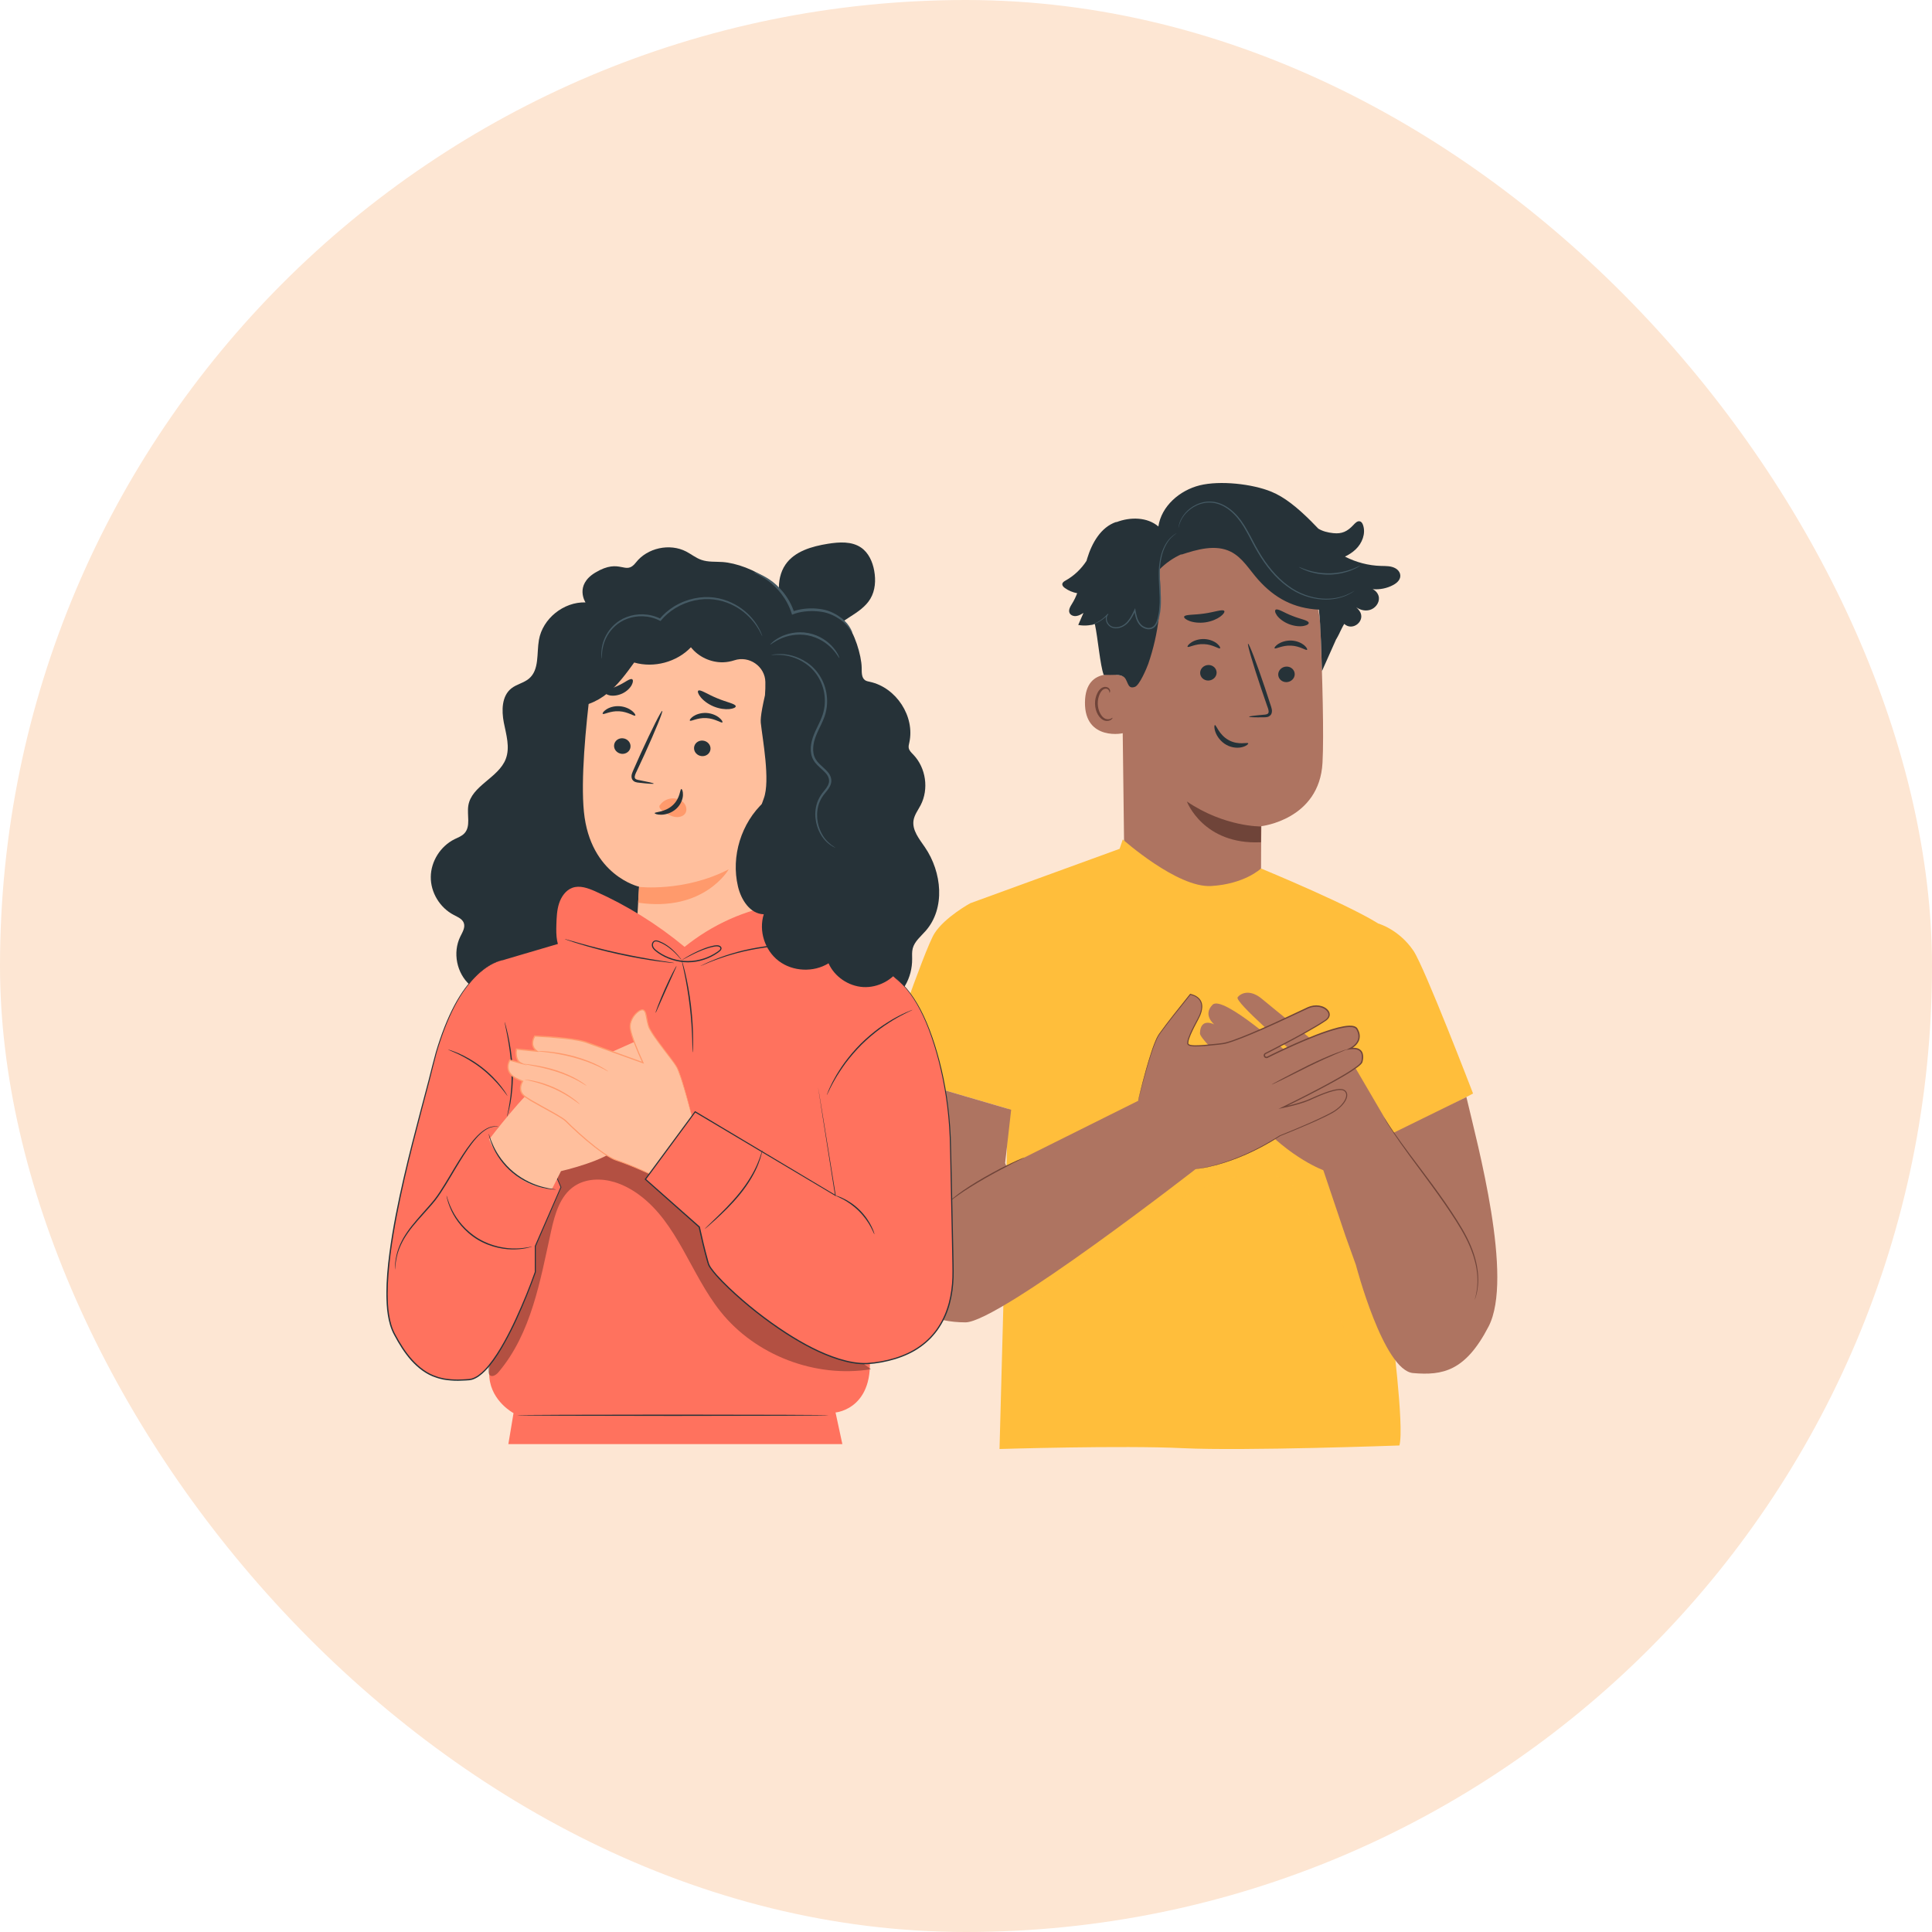 <svg width="40" height="40" viewBox="0 0 40 40" fill="none" xmlns="http://www.w3.org/2000/svg">
    <rect width="40" height="40" rx="20" fill="#FDE6D3" />
    <g clip-path="url(#clip0_1908_137406)">
        <path
            d="M23.281 18.11L23.22 13.174C23.165 11.947 23.842 10.892 25.088 10.871L25.203 10.876C26.363 10.923 27.291 11.84 27.337 12.984C27.379 14.048 27.412 15.224 27.381 15.793C27.317 16.971 26.115 17.105 26.115 17.105C26.112 17.105 26.108 17.822 26.108 18.168L26.041 18.981L25.405 18.74L23.281 18.11Z"
            fill="#AE7461" />
        <path
            d="M26.108 17.111C26.108 17.111 25.354 17.124 24.573 16.594C24.573 16.594 24.91 17.495 26.106 17.438L26.108 17.111Z"
            fill="#6F4439" />
        <path
            d="M26.806 13.96C26.805 14.048 26.728 14.121 26.634 14.123C26.54 14.124 26.464 14.053 26.464 13.964C26.465 13.875 26.542 13.802 26.636 13.801C26.73 13.799 26.806 13.87 26.806 13.96Z"
            fill="#263238" />
        <path
            d="M27.061 13.453C27.039 13.474 26.914 13.374 26.73 13.367C26.547 13.357 26.408 13.445 26.389 13.422C26.38 13.412 26.403 13.373 26.463 13.333C26.523 13.294 26.623 13.257 26.737 13.262C26.852 13.267 26.946 13.313 27 13.357C27.054 13.403 27.072 13.444 27.061 13.453Z"
            fill="#263238" />
        <path
            d="M25.189 13.927C25.188 14.015 25.111 14.088 25.017 14.09C24.923 14.091 24.847 14.02 24.848 13.931C24.848 13.842 24.925 13.77 25.019 13.768C25.113 13.767 25.189 13.838 25.189 13.927Z"
            fill="#263238" />
        <path
            d="M25.26 13.422C25.238 13.443 25.113 13.343 24.929 13.336C24.746 13.326 24.608 13.414 24.588 13.391C24.579 13.381 24.602 13.342 24.663 13.302C24.722 13.262 24.822 13.226 24.936 13.231C25.051 13.236 25.145 13.281 25.199 13.326C25.253 13.372 25.271 13.412 25.26 13.422Z"
            fill="#263238" />
        <path
            d="M25.861 14.839C25.86 14.829 25.975 14.814 26.161 14.798C26.208 14.795 26.252 14.788 26.262 14.757C26.274 14.724 26.257 14.673 26.236 14.619C26.197 14.505 26.156 14.386 26.113 14.261C25.941 13.752 25.819 13.334 25.84 13.328C25.861 13.321 26.017 13.728 26.188 14.237C26.229 14.363 26.269 14.482 26.306 14.597C26.322 14.65 26.35 14.71 26.323 14.779C26.309 14.813 26.273 14.836 26.243 14.844C26.213 14.851 26.186 14.851 26.163 14.851C25.976 14.854 25.861 14.85 25.861 14.839Z"
            fill="#263238" />
        <path
            d="M24.516 12.768C24.532 12.718 24.716 12.735 24.93 12.703C25.145 12.674 25.317 12.606 25.347 12.649C25.361 12.67 25.332 12.717 25.264 12.767C25.195 12.817 25.086 12.866 24.957 12.885C24.828 12.903 24.709 12.887 24.63 12.858C24.55 12.829 24.509 12.791 24.516 12.768Z"
            fill="#263238" />
        <path
            d="M26.413 12.622C26.463 12.596 26.588 12.688 26.756 12.751C26.922 12.819 27.078 12.839 27.095 12.891C27.103 12.916 27.066 12.946 26.989 12.96C26.914 12.974 26.8 12.966 26.685 12.921C26.57 12.876 26.483 12.804 26.439 12.744C26.395 12.682 26.39 12.635 26.413 12.622Z"
            fill="#263238" />
        <path
            d="M23.281 14.01C23.262 14 22.471 13.737 22.463 14.543C22.455 15.35 23.278 15.191 23.28 15.168C23.281 15.145 23.281 14.01 23.281 14.01Z"
            fill="#AE7461" />
        <path
            d="M23.033 14.861C23.029 14.858 23.018 14.87 22.994 14.881C22.971 14.891 22.93 14.898 22.888 14.882C22.802 14.85 22.73 14.714 22.728 14.569C22.726 14.495 22.743 14.426 22.769 14.368C22.795 14.31 22.834 14.269 22.878 14.261C22.921 14.252 22.951 14.278 22.961 14.301C22.972 14.324 22.966 14.339 22.971 14.341C22.973 14.343 22.989 14.328 22.983 14.294C22.98 14.278 22.97 14.259 22.951 14.243C22.932 14.228 22.902 14.219 22.872 14.222C22.809 14.226 22.752 14.283 22.722 14.346C22.689 14.41 22.669 14.488 22.671 14.57C22.674 14.733 22.757 14.886 22.875 14.921C22.933 14.936 22.981 14.919 23.006 14.9C23.031 14.88 23.036 14.862 23.033 14.861Z"
            fill="#6F4439" />
        <path
            d="M28.987 11.882C28.974 11.835 28.94 11.795 28.898 11.77C28.804 11.714 28.697 11.72 28.592 11.717C28.333 11.71 28.076 11.642 27.846 11.524C27.927 11.485 28.003 11.436 28.068 11.374C28.202 11.246 28.28 11.047 28.221 10.873C28.21 10.84 28.192 10.805 28.158 10.795C28.105 10.778 28.058 10.829 28.021 10.869C27.897 11.002 27.784 11.058 27.603 11.038C27.49 11.026 27.381 10.999 27.293 10.944C27.289 10.94 27.286 10.936 27.283 10.933C27.241 10.889 27.2 10.847 27.16 10.807C27.16 10.807 27.16 10.807 27.16 10.806C26.855 10.502 26.593 10.291 26.322 10.18C25.925 10.017 25.258 9.945 24.84 10.048C24.423 10.151 24.045 10.48 23.983 10.9C23.752 10.703 23.401 10.7 23.116 10.81L23.108 10.807C22.791 10.915 22.607 11.243 22.51 11.56C22.505 11.577 22.5 11.595 22.495 11.612C22.386 11.779 22.239 11.92 22.064 12.018C22.033 12.035 21.998 12.056 21.994 12.091C21.99 12.125 22.019 12.154 22.047 12.174C22.123 12.229 22.211 12.265 22.302 12.282C22.273 12.358 22.238 12.431 22.195 12.5C22.158 12.559 22.115 12.631 22.145 12.693C22.169 12.741 22.23 12.762 22.284 12.754C22.338 12.747 22.386 12.718 22.432 12.69C22.396 12.773 22.36 12.856 22.324 12.939C22.438 12.96 22.557 12.953 22.668 12.92C22.732 13.219 22.776 13.771 22.851 13.973C23.068 13.98 23.122 13.957 23.23 13.994C23.371 14.042 23.314 14.289 23.499 14.22C23.593 14.185 23.741 13.836 23.774 13.743C23.989 13.12 24.067 12.451 23.999 11.797C24.132 11.66 24.291 11.549 24.466 11.472L24.452 11.485C24.788 11.374 25.167 11.265 25.483 11.423C25.727 11.546 25.869 11.8 26.05 12.002C26.394 12.387 26.787 12.595 27.306 12.622C27.349 12.979 27.356 13.561 27.37 13.894L27.665 13.232V13.235C27.689 13.196 27.708 13.157 27.728 13.118L27.734 13.106V13.104C27.765 13.042 27.793 12.979 27.831 12.917C27.832 12.918 27.833 12.919 27.834 12.92C28.015 13.08 28.287 12.841 28.145 12.646C28.117 12.607 28.083 12.572 28.044 12.543C28.127 12.621 28.251 12.66 28.361 12.628C28.471 12.596 28.557 12.488 28.549 12.376C28.543 12.299 28.488 12.229 28.419 12.198C28.566 12.211 28.717 12.181 28.846 12.111C28.931 12.065 29.014 11.987 28.987 11.882Z"
            fill="#263238" />
        <path
            d="M24.357 11.039C24.36 11.043 24.307 11.07 24.236 11.146C24.166 11.222 24.087 11.355 24.048 11.536C24.028 11.626 24.015 11.727 24.014 11.835C24.012 11.944 24.02 12.061 24.027 12.184C24.034 12.306 24.041 12.436 24.032 12.571C24.027 12.638 24.018 12.706 24.002 12.774C23.987 12.842 23.968 12.914 23.916 12.972C23.874 13.018 23.805 13.038 23.746 13.025C23.686 13.014 23.633 12.982 23.595 12.939C23.519 12.85 23.501 12.737 23.483 12.638L23.508 12.641C23.466 12.73 23.423 12.817 23.36 12.886C23.297 12.956 23.212 13.002 23.125 13.008C23.082 13.012 23.039 13.004 23.002 12.986C22.965 12.967 22.938 12.936 22.919 12.904C22.902 12.87 22.893 12.834 22.895 12.799C22.898 12.764 22.912 12.731 22.935 12.708L22.948 12.719C22.854 12.822 22.756 12.876 22.688 12.906C22.654 12.921 22.627 12.93 22.608 12.936C22.59 12.941 22.58 12.943 22.58 12.943C22.58 12.942 22.589 12.938 22.607 12.931C22.624 12.924 22.651 12.914 22.684 12.898C22.75 12.866 22.845 12.81 22.934 12.708L22.947 12.719C22.906 12.761 22.903 12.834 22.937 12.894C22.954 12.923 22.979 12.951 23.012 12.967C23.045 12.983 23.084 12.989 23.123 12.986C23.203 12.979 23.283 12.936 23.341 12.869C23.401 12.803 23.442 12.718 23.484 12.629L23.502 12.592L23.509 12.633C23.527 12.732 23.546 12.84 23.616 12.921C23.65 12.96 23.698 12.988 23.751 12.998C23.804 13.008 23.859 12.992 23.895 12.952C23.941 12.903 23.96 12.833 23.975 12.768C23.99 12.701 24 12.634 24.005 12.568C24.014 12.436 24.008 12.307 24.001 12.184C23.995 12.061 23.988 11.944 23.991 11.835C23.993 11.725 24.008 11.623 24.029 11.531C24.071 11.347 24.154 11.213 24.228 11.139C24.303 11.064 24.357 11.039 24.357 11.039Z"
            fill="#455A64" />
        <path
            d="M28.045 12.229C28.046 12.23 28.042 12.232 28.035 12.237C28.027 12.243 28.017 12.25 28.005 12.258C27.992 12.268 27.976 12.278 27.954 12.289C27.933 12.301 27.91 12.314 27.881 12.326C27.769 12.377 27.59 12.427 27.368 12.411C27.147 12.396 26.883 12.316 26.649 12.14C26.411 11.968 26.205 11.716 26.037 11.428C25.951 11.284 25.882 11.137 25.805 11.001C25.73 10.865 25.645 10.739 25.542 10.639C25.441 10.538 25.322 10.463 25.2 10.428C25.139 10.41 25.077 10.404 25.018 10.405C24.959 10.408 24.903 10.419 24.851 10.435C24.747 10.468 24.664 10.524 24.6 10.581C24.536 10.638 24.492 10.699 24.463 10.752C24.407 10.86 24.404 10.93 24.399 10.928C24.398 10.928 24.399 10.924 24.4 10.916C24.401 10.906 24.404 10.894 24.406 10.88C24.412 10.848 24.426 10.803 24.453 10.747C24.482 10.692 24.525 10.629 24.589 10.569C24.653 10.51 24.738 10.452 24.844 10.417C24.897 10.399 24.955 10.387 25.017 10.384C25.078 10.383 25.142 10.387 25.206 10.406C25.333 10.442 25.455 10.518 25.559 10.62C25.665 10.722 25.751 10.851 25.828 10.988C25.906 11.125 25.975 11.271 26.06 11.414C26.227 11.7 26.431 11.949 26.663 12.12C26.893 12.294 27.151 12.375 27.368 12.392C27.587 12.409 27.764 12.364 27.876 12.316C27.99 12.269 28.043 12.226 28.045 12.229Z"
            fill="#455A64" />
        <path
            d="M28.161 11.712C28.162 11.713 28.146 11.724 28.117 11.741C28.089 11.758 28.045 11.781 27.989 11.803C27.934 11.827 27.865 11.848 27.788 11.866C27.709 11.883 27.622 11.895 27.53 11.897C27.438 11.899 27.35 11.89 27.271 11.877C27.193 11.862 27.123 11.844 27.067 11.823C27.01 11.802 26.966 11.782 26.937 11.766C26.907 11.75 26.891 11.74 26.892 11.739C26.895 11.734 26.96 11.768 27.073 11.804C27.13 11.823 27.198 11.839 27.276 11.852C27.353 11.864 27.439 11.871 27.53 11.87C27.62 11.868 27.706 11.857 27.783 11.842C27.859 11.826 27.927 11.807 27.983 11.786C28.094 11.744 28.158 11.707 28.161 11.712Z"
            fill="#455A64" />
        <path
            d="M25.843 15.391C25.834 15.361 25.641 15.435 25.44 15.324C25.238 15.215 25.18 15.004 25.153 15.012C25.14 15.014 25.133 15.072 25.165 15.158C25.195 15.243 25.27 15.355 25.393 15.423C25.516 15.49 25.645 15.49 25.727 15.466C25.81 15.443 25.849 15.403 25.843 15.391Z"
            fill="#263238" />
        <path
            d="M26.108 17.981C26.108 17.981 28.101 18.802 28.636 19.188C29.171 19.573 28.795 22.21 28.836 22.758C28.877 23.306 28.798 27.378 28.798 27.378C28.798 27.378 29.082 29.545 28.973 29.927C28.973 29.927 25.748 30.044 24.493 29.983C23.238 29.922 20.694 30 20.694 30L20.771 27.121L20.874 22.616L20.092 18.699L23.18 17.574L23.246 17.38C23.246 17.38 24.375 18.385 25.075 18.344C25.774 18.303 26.108 17.981 26.108 17.981Z"
            fill="#FFBE3B" />
        <g opacity="0.3">
            <path
                d="M20.645 26.347C20.716 26.167 20.854 26.023 20.994 25.889C21.988 24.925 23.181 24.161 24.48 23.661C24.983 23.467 25.509 23.311 26.048 23.295C26.588 23.28 27.146 23.416 27.563 23.754C28.114 24.201 28.346 24.927 28.446 25.623C28.546 26.32 28.545 27.036 28.758 27.708L28.882 28.328C28.675 28.418 28.424 28.341 28.254 28.194C28.084 28.047 27.978 27.843 27.884 27.64C27.582 26.991 27.355 26.308 27.209 25.609C27.125 25.209 27.046 24.767 26.725 24.51C26.372 24.227 25.855 24.274 25.421 24.406C23.984 24.842 22.896 25.976 21.635 26.784C21.358 26.962 20.963 27.114 20.727 26.886C20.589 26.751 20.575 26.526 20.645 26.347Z"
                fill="#FFBE3B" />
        </g>
        <path
            d="M20.091 18.699C20.091 18.699 19.564 18.986 19.349 19.322C19.135 19.658 18.276 22.198 18.276 22.198L21.133 23.034L21.507 20.834L20.091 18.699Z"
            fill="#FFBE3B" />
        <path
            d="M28.541 19.123C28.541 19.123 28.964 19.241 29.265 19.686C29.493 20.024 30.498 22.64 30.498 22.64L28.563 23.651L28.541 19.123Z"
            fill="#FFBE3B" />
        <path
            d="M28.797 20.81C28.79 20.81 28.784 21.943 28.784 23.339C28.784 24.736 28.79 25.867 28.797 25.867C28.805 25.867 28.811 24.736 28.811 23.339C28.811 21.942 28.805 20.81 28.797 20.81Z"
            fill="#FFBE3B" />
        <path
            d="M20.281 18.875C20.279 18.876 20.299 18.898 20.335 18.935C20.371 18.973 20.423 19.028 20.484 19.099C20.607 19.239 20.767 19.442 20.915 19.685C21.062 19.928 21.169 20.163 21.235 20.336C21.269 20.423 21.295 20.494 21.311 20.543C21.328 20.592 21.338 20.619 21.34 20.619C21.341 20.619 21.335 20.59 21.321 20.54C21.308 20.49 21.285 20.417 21.253 20.329C21.191 20.153 21.086 19.916 20.938 19.671C20.789 19.427 20.626 19.223 20.498 19.086C20.434 19.017 20.381 18.963 20.342 18.928C20.304 18.893 20.282 18.874 20.281 18.875Z"
            fill="#FFBE3B" />
        <path
            d="M20.946 23.141C20.953 23.142 21.01 22.672 21.073 22.091C21.136 21.51 21.181 21.039 21.174 21.038C21.166 21.037 21.109 21.508 21.046 22.088C20.983 22.669 20.938 23.141 20.946 23.141Z"
            fill="#FFBE3B" />
        <path
            d="M23.721 22.713L20.839 24.149L20.81 24.08L20.935 22.976L18.541 22.275C18.541 22.275 18.308 24.911 18.178 25.465C17.974 26.33 18.689 27.38 19.989 27.378C20.684 27.377 24.806 24.165 24.806 24.165L23.721 22.713Z"
            fill="#AE7461" />
        <path
            d="M28.147 22.609L27.359 24.112L27.858 25.593L28.072 26.188C28.072 26.188 28.642 28.375 29.257 28.428C29.872 28.481 30.34 28.388 30.819 27.465C31.34 26.461 30.595 23.715 30.36 22.713L28.848 23.455L28.147 22.609Z"
            fill="#AE7461" />
        <path
            d="M25.027 22.018C25.144 21.979 25.434 22.2 25.606 22.345C25.778 22.491 26.091 22.642 26.091 22.642C26.091 22.642 24.841 21.56 24.844 21.395C24.847 21.23 24.924 21.114 25.14 21.209C25.14 21.209 24.893 21.014 25.106 20.801C25.32 20.589 26.668 21.804 26.668 21.804L26.726 21.746C26.726 21.746 25.555 20.741 25.624 20.648C25.694 20.555 25.889 20.478 26.131 20.684C26.374 20.89 27.317 21.635 27.502 21.831C27.827 22.172 27.955 22.125 28.069 22.122L28.848 23.454L27.418 24.235C27.418 24.235 26.731 24.001 26.001 23.189C26.001 23.189 25.241 22.624 25.085 22.433C24.927 22.241 24.91 22.057 25.027 22.018Z"
            fill="#AE7461" />
        <path
            d="M24.746 24.204C24.746 24.204 25.52 24.151 26.5 23.516C26.5 23.516 27.441 23.142 27.657 22.988C27.872 22.834 27.942 22.649 27.832 22.576C27.723 22.504 27.362 22.653 27.144 22.755C26.925 22.857 26.56 22.928 26.56 22.928C26.56 22.928 28.152 22.157 28.195 21.986C28.239 21.815 28.192 21.674 27.944 21.713C27.944 21.713 28.253 21.581 28.093 21.303C27.948 21.05 26.493 21.763 26.241 21.889C26.22 21.899 26.195 21.892 26.183 21.872C26.17 21.85 26.178 21.823 26.201 21.811C26.385 21.718 27.14 21.334 27.452 21.118C27.651 20.981 27.372 20.726 27.064 20.872C26.756 21.017 25.585 21.582 25.296 21.61C25.008 21.638 24.625 21.69 24.595 21.614C24.565 21.538 24.732 21.23 24.804 21.097C24.876 20.963 24.992 20.671 24.645 20.586C24.645 20.586 24.151 21.195 23.992 21.425C23.833 21.654 23.564 22.785 23.564 22.785"
            fill="#AE7461" />
        <path
            d="M23.564 22.785C23.564 22.785 23.569 22.771 23.576 22.743C23.583 22.715 23.594 22.674 23.608 22.62C23.636 22.512 23.677 22.351 23.737 22.145C23.766 22.043 23.8 21.928 23.841 21.805C23.861 21.743 23.884 21.678 23.91 21.612C23.936 21.547 23.965 21.478 24.007 21.416C24.187 21.168 24.408 20.895 24.652 20.592L24.643 20.595C24.692 20.61 24.743 20.625 24.783 20.657C24.824 20.688 24.855 20.733 24.866 20.785C24.877 20.836 24.871 20.891 24.856 20.944C24.841 20.997 24.819 21.048 24.791 21.098C24.737 21.198 24.681 21.302 24.633 21.413C24.611 21.468 24.585 21.523 24.58 21.589C24.579 21.597 24.581 21.606 24.583 21.615C24.585 21.625 24.593 21.634 24.601 21.639C24.616 21.65 24.632 21.654 24.648 21.657C24.68 21.664 24.711 21.666 24.744 21.666C24.871 21.667 24.999 21.653 25.129 21.64C25.194 21.633 25.259 21.629 25.325 21.618C25.393 21.608 25.456 21.585 25.521 21.564C25.776 21.475 26.031 21.363 26.293 21.246C26.554 21.13 26.82 21.001 27.091 20.876C27.158 20.848 27.234 20.836 27.306 20.847C27.378 20.858 27.45 20.893 27.488 20.953C27.508 20.983 27.511 21.02 27.496 21.051C27.48 21.081 27.453 21.105 27.42 21.126C27.356 21.169 27.29 21.209 27.222 21.249C26.953 21.407 26.67 21.557 26.382 21.705L26.274 21.761L26.22 21.788L26.191 21.803C26.18 21.809 26.171 21.82 26.166 21.832C26.157 21.858 26.169 21.888 26.192 21.901C26.204 21.907 26.218 21.909 26.232 21.907C26.246 21.904 26.254 21.898 26.263 21.893L26.373 21.839C26.521 21.767 26.672 21.697 26.824 21.63C27.116 21.502 27.407 21.38 27.706 21.301C27.781 21.283 27.857 21.267 27.932 21.264C27.97 21.263 28.008 21.264 28.04 21.278C28.056 21.284 28.07 21.294 28.079 21.307C28.088 21.321 28.095 21.339 28.103 21.355C28.133 21.422 28.134 21.499 28.098 21.561C28.064 21.623 28.002 21.671 27.938 21.702L27.863 21.738L27.946 21.727C27.996 21.72 28.049 21.716 28.096 21.73C28.143 21.744 28.18 21.78 28.19 21.827C28.202 21.874 28.195 21.925 28.185 21.973C28.183 21.98 28.182 21.985 28.179 21.989C28.177 21.994 28.175 21.998 28.171 22.002C28.164 22.012 28.156 22.02 28.147 22.029C28.129 22.046 28.109 22.062 28.089 22.077C27.925 22.197 27.748 22.294 27.576 22.391C27.229 22.582 26.886 22.755 26.555 22.917L26.47 22.958L26.562 22.939C26.715 22.908 26.863 22.87 27.005 22.822C27.076 22.798 27.145 22.767 27.21 22.736C27.277 22.706 27.344 22.678 27.41 22.652C27.477 22.627 27.544 22.604 27.612 22.587C27.678 22.572 27.75 22.557 27.81 22.577C27.839 22.588 27.861 22.615 27.868 22.644C27.876 22.674 27.87 22.706 27.86 22.736C27.838 22.796 27.796 22.848 27.752 22.894C27.706 22.939 27.655 22.979 27.601 23.011C27.547 23.043 27.491 23.072 27.435 23.099C27.324 23.154 27.213 23.204 27.106 23.252C26.891 23.346 26.687 23.431 26.497 23.507L26.496 23.508L26.495 23.508C25.992 23.835 25.544 24.008 25.233 24.099C25.078 24.145 24.955 24.17 24.872 24.185C24.831 24.192 24.799 24.197 24.778 24.199C24.757 24.202 24.746 24.203 24.746 24.203C24.746 24.203 24.757 24.203 24.778 24.201C24.799 24.199 24.831 24.195 24.873 24.189C24.956 24.176 25.079 24.151 25.235 24.107C25.548 24.019 25.998 23.848 26.504 23.522L26.502 23.522C26.693 23.446 26.898 23.362 27.113 23.268C27.221 23.221 27.331 23.171 27.444 23.117C27.5 23.09 27.555 23.06 27.612 23.028C27.667 22.994 27.719 22.954 27.766 22.908C27.812 22.862 27.856 22.808 27.88 22.743C27.891 22.711 27.898 22.675 27.889 22.639C27.88 22.603 27.854 22.572 27.819 22.558C27.747 22.534 27.675 22.552 27.606 22.566C27.537 22.583 27.47 22.607 27.402 22.632C27.335 22.657 27.268 22.686 27.201 22.715C27.134 22.746 27.068 22.776 26.997 22.799C26.857 22.847 26.709 22.884 26.558 22.916L26.566 22.938C26.898 22.775 27.241 22.603 27.589 22.412C27.762 22.315 27.939 22.218 28.105 22.096C28.126 22.081 28.147 22.064 28.165 22.047C28.175 22.038 28.184 22.028 28.193 22.017C28.201 22.008 28.209 21.989 28.211 21.978C28.223 21.927 28.23 21.873 28.216 21.82C28.209 21.793 28.198 21.767 28.177 21.747C28.157 21.727 28.132 21.712 28.105 21.704C28.051 21.688 27.996 21.692 27.943 21.7L27.95 21.725C28.02 21.691 28.084 21.642 28.122 21.572C28.162 21.503 28.161 21.414 28.129 21.343C28.12 21.326 28.113 21.308 28.102 21.29C28.089 21.272 28.071 21.259 28.051 21.251C28.012 21.236 27.971 21.234 27.932 21.235C27.853 21.238 27.777 21.255 27.701 21.273C27.398 21.353 27.106 21.476 26.814 21.604C26.661 21.671 26.51 21.742 26.363 21.813L26.252 21.868C26.242 21.872 26.233 21.878 26.227 21.879C26.221 21.88 26.213 21.879 26.206 21.875C26.194 21.868 26.188 21.852 26.192 21.839C26.195 21.832 26.2 21.826 26.206 21.823L26.232 21.809L26.287 21.782L26.395 21.726C26.684 21.577 26.966 21.427 27.236 21.268C27.303 21.228 27.371 21.188 27.435 21.144C27.467 21.125 27.502 21.096 27.52 21.058C27.539 21.02 27.534 20.972 27.512 20.937C27.467 20.867 27.388 20.831 27.311 20.819C27.233 20.807 27.153 20.82 27.082 20.85C26.808 20.977 26.544 21.105 26.283 21.222C26.022 21.339 25.767 21.451 25.514 21.54C25.45 21.561 25.386 21.582 25.323 21.593C25.259 21.604 25.192 21.608 25.127 21.615C24.998 21.628 24.87 21.642 24.745 21.642C24.713 21.642 24.683 21.64 24.653 21.634C24.639 21.631 24.624 21.627 24.614 21.619C24.604 21.613 24.603 21.602 24.603 21.588C24.606 21.531 24.632 21.474 24.654 21.419C24.701 21.31 24.756 21.207 24.81 21.106C24.838 21.055 24.861 21.002 24.876 20.948C24.89 20.893 24.898 20.835 24.886 20.78C24.874 20.724 24.84 20.674 24.795 20.642C24.751 20.607 24.698 20.591 24.647 20.576L24.642 20.574L24.638 20.579C24.395 20.883 24.175 21.156 23.996 21.406C23.952 21.471 23.924 21.54 23.898 21.606C23.872 21.672 23.85 21.737 23.83 21.8C23.79 21.924 23.756 22.038 23.727 22.141C23.669 22.348 23.629 22.508 23.603 22.617C23.59 22.671 23.58 22.713 23.573 22.741C23.567 22.77 23.564 22.785 23.564 22.785Z"
            fill="#6F4439" />
        <path
            d="M28.65 23.13C28.649 23.131 28.656 23.144 28.671 23.169C28.686 23.194 28.706 23.232 28.736 23.278C28.794 23.373 28.882 23.506 28.996 23.668C29.222 23.993 29.56 24.422 29.904 24.917C30.074 25.166 30.234 25.405 30.352 25.637C30.471 25.868 30.543 26.093 30.572 26.287C30.601 26.481 30.589 26.641 30.569 26.748C30.56 26.802 30.55 26.844 30.542 26.871C30.534 26.899 30.53 26.914 30.531 26.915C30.532 26.915 30.537 26.901 30.547 26.873C30.556 26.845 30.569 26.804 30.58 26.75C30.602 26.642 30.618 26.48 30.59 26.284C30.564 26.088 30.493 25.86 30.374 25.626C30.256 25.392 30.096 25.151 29.926 24.902C29.582 24.407 29.241 23.979 29.011 23.657C28.896 23.497 28.805 23.366 28.744 23.273C28.713 23.227 28.691 23.191 28.675 23.167C28.66 23.142 28.651 23.13 28.65 23.13Z"
            fill="#6F4439" />
        <path
            d="M26.33 22.454C26.331 22.456 26.353 22.446 26.393 22.428C26.432 22.41 26.489 22.383 26.559 22.349C26.703 22.277 26.892 22.183 27.102 22.078C27.314 21.974 27.51 21.886 27.653 21.825C27.721 21.797 27.778 21.773 27.823 21.754C27.863 21.738 27.885 21.727 27.884 21.726C27.884 21.724 27.86 21.731 27.819 21.745C27.778 21.759 27.719 21.78 27.646 21.808C27.501 21.864 27.303 21.95 27.09 22.054C26.877 22.159 26.688 22.26 26.55 22.332C26.486 22.367 26.431 22.396 26.388 22.419C26.35 22.44 26.329 22.453 26.33 22.454Z"
            fill="#6F4439" />
        <path
            d="M19.635 24.896C19.636 24.898 19.657 24.882 19.692 24.853C19.729 24.824 19.782 24.783 19.85 24.736C19.985 24.641 20.179 24.52 20.398 24.394C20.618 24.269 20.821 24.162 20.969 24.087C21.04 24.052 21.099 24.023 21.145 24C21.187 23.979 21.209 23.967 21.209 23.965C21.207 23.964 21.183 23.972 21.14 23.99C21.097 24.008 21.036 24.034 20.961 24.07C20.81 24.141 20.605 24.245 20.385 24.371C20.165 24.497 19.972 24.621 19.839 24.721C19.773 24.77 19.721 24.814 19.687 24.845C19.652 24.877 19.634 24.895 19.635 24.896Z"
            fill="#6F4439" />
        <path
            d="M18.1 11.819C18.067 11.632 17.984 11.444 17.826 11.336C17.632 11.204 17.374 11.221 17.142 11.258C16.81 11.311 16.452 11.413 16.263 11.688C16.154 11.846 16.116 12.045 16.128 12.236C16.141 12.427 16.201 12.612 16.273 12.79L17.149 13.154C17.358 12.827 17.824 12.728 18.021 12.395C18.122 12.224 18.135 12.014 18.1 11.819Z"
            fill="#263238" />
        <path
            d="M9.602 19.108C9.571 19.024 9.475 18.985 9.395 18.943C9.106 18.793 8.915 18.477 8.919 18.155C8.922 17.833 9.119 17.52 9.41 17.375C9.482 17.34 9.561 17.312 9.615 17.253C9.751 17.108 9.665 16.875 9.696 16.68C9.761 16.266 10.321 16.106 10.471 15.714C10.563 15.475 10.481 15.211 10.431 14.96C10.383 14.71 10.386 14.409 10.589 14.251C10.698 14.165 10.847 14.139 10.952 14.05C11.17 13.866 11.109 13.527 11.158 13.248C11.235 12.808 11.669 12.458 12.122 12.472C12.122 12.472 11.89 12.117 12.325 11.855C12.85 11.539 12.945 11.931 13.166 11.646C13.401 11.343 13.866 11.242 14.207 11.419C14.314 11.475 14.409 11.553 14.523 11.592C14.661 11.64 14.813 11.626 14.959 11.636C15.518 11.675 16.534 12.191 16.324 12.929L13.447 19.52C13.447 19.52 12.784 19.756 12.297 20.069C12.19 20.137 12.155 21.054 12.034 21.094C11.883 21.142 11.717 21.129 11.564 21.087C11.231 20.996 10.938 20.772 10.766 20.477C10.453 20.674 10.009 20.639 9.731 20.395C9.454 20.151 9.368 19.721 9.53 19.391C9.575 19.3 9.637 19.202 9.602 19.108Z"
            fill="#263238" />
        <path
            d="M16.547 13.874L16.581 13.451L14.03 12.813C13.238 12.683 12.33 13.419 12.231 14.204C12.122 15.076 12.024 16.145 12.089 16.804C12.22 18.13 13.231 18.358 13.231 18.358L13.157 19.662L16.099 19.874L16.547 13.874Z"
            fill="#FFBF9D" />
        <path
            d="M12.714 15.427C12.705 15.516 12.774 15.596 12.869 15.607C12.962 15.617 13.045 15.554 13.054 15.466C13.063 15.377 12.994 15.296 12.9 15.286C12.806 15.275 12.723 15.338 12.714 15.427Z"
            fill="#263238" />
        <path
            d="M12.479 14.779C12.499 14.802 12.634 14.715 12.818 14.726C13.002 14.735 13.131 14.836 13.152 14.815C13.162 14.806 13.143 14.765 13.087 14.719C13.032 14.674 12.936 14.627 12.821 14.621C12.707 14.614 12.608 14.65 12.55 14.69C12.491 14.729 12.469 14.768 12.479 14.779Z"
            fill="#263238" />
        <path
            d="M14.37 15.475C14.361 15.564 14.431 15.644 14.524 15.654C14.618 15.665 14.701 15.601 14.71 15.513C14.719 15.424 14.649 15.344 14.556 15.334C14.462 15.323 14.379 15.386 14.37 15.475Z"
            fill="#263238" />
        <path
            d="M14.283 14.919C14.303 14.943 14.438 14.856 14.622 14.867C14.806 14.876 14.935 14.977 14.956 14.956C14.967 14.947 14.947 14.905 14.891 14.86C14.836 14.814 14.74 14.768 14.625 14.761C14.511 14.755 14.412 14.791 14.354 14.83C14.295 14.871 14.274 14.909 14.283 14.919Z"
            fill="#263238" />
        <path
            d="M13.535 16.224C13.536 16.214 13.423 16.188 13.24 16.153C13.193 16.146 13.149 16.134 13.143 16.102C13.135 16.068 13.157 16.019 13.183 15.966C13.234 15.857 13.287 15.743 13.343 15.622C13.566 15.132 13.732 14.727 13.711 14.719C13.691 14.71 13.494 15.101 13.27 15.591C13.216 15.712 13.165 15.827 13.116 15.937C13.095 15.989 13.061 16.047 13.081 16.117C13.091 16.153 13.124 16.18 13.153 16.19C13.183 16.201 13.209 16.203 13.232 16.205C13.418 16.227 13.533 16.234 13.535 16.224Z"
            fill="#263238" />
        <path
            d="M13.231 18.362C13.231 18.362 14.169 18.472 15.088 17.998C15.088 17.998 14.582 18.891 13.212 18.689L13.231 18.362Z"
            fill="#FF9A6C" />
        <path
            d="M15.233 14.623C15.23 14.57 15.047 14.541 14.847 14.456C14.646 14.375 14.497 14.266 14.457 14.3C14.438 14.317 14.454 14.37 14.508 14.436C14.56 14.501 14.654 14.576 14.774 14.626C14.895 14.676 15.014 14.689 15.099 14.681C15.184 14.673 15.233 14.647 15.233 14.623Z"
            fill="#263238" />
        <path
            d="M13.088 14.063C13.042 14.038 12.944 14.129 12.805 14.192C12.669 14.259 12.537 14.28 12.527 14.331C12.524 14.355 12.56 14.385 12.627 14.398C12.694 14.411 12.792 14.402 12.887 14.357C12.981 14.312 13.048 14.241 13.079 14.182C13.111 14.121 13.11 14.076 13.088 14.063Z"
            fill="#263238" />
        <path
            d="M12.237 13.259C12.537 12.871 12.973 12.588 13.452 12.468L15.608 12.735L16.198 13.085C16.238 12.951 16.129 12.799 16.129 12.799C16.331 12.646 17.023 12.399 17.513 12.903C17.689 13.085 17.836 13.569 17.84 13.821C17.842 13.916 17.833 14.032 17.913 14.085C17.942 14.103 17.976 14.109 18.009 14.116C18.558 14.235 18.947 14.835 18.826 15.376C18.818 15.411 18.808 15.448 18.814 15.484C18.823 15.541 18.87 15.583 18.91 15.625C19.171 15.898 19.234 16.336 19.061 16.67C19.007 16.773 18.933 16.869 18.914 16.983C18.881 17.188 19.032 17.37 19.15 17.542C19.502 18.057 19.577 18.805 19.164 19.274C19.064 19.388 18.935 19.49 18.897 19.636C18.879 19.707 18.884 19.783 18.885 19.856C18.888 20.23 18.688 20.649 18.317 20.728C18.111 20.771 17.861 20.715 17.715 20.863C17.651 20.928 17.624 21.019 17.583 21.101C17.428 21.41 17.031 21.578 16.696 21.477C16.361 21.375 16.251 20.036 16.299 19.695C15.894 19.549 15.594 19.524 15.613 19.099C15.613 19.099 15.676 18.368 15.556 18.012C15.436 17.655 15.677 16.898 15.814 16.529C15.951 16.161 15.787 15.304 15.751 14.963C15.745 14.904 15.756 14.801 15.78 14.672V14.672C15.78 14.672 15.78 14.672 15.78 14.671C15.795 14.589 15.815 14.495 15.838 14.395C15.846 14.302 15.847 14.208 15.846 14.121C15.841 13.799 15.512 13.568 15.203 13.671C15.128 13.695 15.05 13.71 14.97 13.712C14.716 13.718 14.46 13.599 14.305 13.401C14.012 13.708 13.54 13.835 13.13 13.717C12.964 13.946 12.795 14.179 12.573 14.357C12.351 14.535 12.068 14.656 11.784 14.625C11.774 14.137 11.937 13.647 12.237 13.259Z"
            fill="#263238" />
        <path
            d="M12.461 13.64C12.465 13.639 12.459 13.592 12.466 13.506C12.474 13.421 12.498 13.295 12.576 13.159C12.653 13.025 12.789 12.882 12.989 12.81C13.185 12.737 13.439 12.735 13.659 12.85L13.675 12.858L13.686 12.845C13.766 12.749 13.866 12.662 13.98 12.592C14.233 12.438 14.526 12.379 14.781 12.412C15.038 12.442 15.251 12.556 15.402 12.676C15.553 12.799 15.647 12.929 15.702 13.022C15.757 13.117 15.778 13.174 15.782 13.172C15.784 13.172 15.779 13.157 15.769 13.13C15.76 13.102 15.742 13.064 15.717 13.014C15.665 12.918 15.575 12.781 15.422 12.653C15.27 12.526 15.052 12.406 14.786 12.372C14.523 12.336 14.219 12.395 13.957 12.555C13.839 12.628 13.736 12.718 13.653 12.818L13.68 12.813C13.446 12.692 13.18 12.696 12.976 12.775C12.767 12.852 12.628 13.006 12.552 13.146C12.474 13.288 12.454 13.418 12.451 13.505C12.449 13.549 12.451 13.583 12.454 13.606C12.458 13.628 12.46 13.64 12.461 13.64Z"
            fill="#455A64" />
        <path
            d="M17.378 13.623C17.37 13.627 17.33 13.541 17.228 13.432C17.127 13.325 16.953 13.198 16.728 13.155C16.504 13.112 16.294 13.162 16.159 13.225C16.022 13.287 15.952 13.352 15.947 13.345C15.944 13.343 15.96 13.325 15.992 13.296C16.024 13.267 16.075 13.23 16.143 13.194C16.279 13.121 16.5 13.06 16.738 13.107C16.976 13.153 17.157 13.292 17.254 13.41C17.304 13.469 17.337 13.523 17.355 13.561C17.374 13.599 17.381 13.622 17.378 13.623Z"
            fill="#455A64" />
        <path
            d="M17.296 17.552C17.296 17.552 17.224 17.53 17.125 17.442C17.028 17.355 16.912 17.187 16.885 16.951C16.872 16.834 16.881 16.7 16.937 16.571C16.965 16.506 17.005 16.443 17.052 16.387C17.097 16.331 17.145 16.273 17.161 16.206C17.176 16.137 17.149 16.067 17.098 16.01C17.047 15.952 16.982 15.901 16.922 15.84C16.861 15.781 16.81 15.698 16.795 15.609C16.777 15.519 16.786 15.428 16.808 15.339C16.853 15.162 16.949 15.014 17.009 14.861C17.071 14.71 17.089 14.551 17.072 14.402C17.039 14.103 16.867 13.864 16.677 13.737C16.487 13.607 16.296 13.568 16.168 13.56C16.038 13.551 15.967 13.568 15.966 13.562C15.965 13.561 15.983 13.557 16.017 13.55C16.052 13.545 16.102 13.54 16.169 13.541C16.3 13.543 16.497 13.578 16.697 13.709C16.897 13.836 17.08 14.085 17.117 14.398C17.137 14.552 17.119 14.722 17.054 14.88C16.992 15.037 16.898 15.185 16.856 15.351C16.836 15.434 16.828 15.52 16.843 15.6C16.858 15.681 16.9 15.75 16.957 15.807C17.014 15.865 17.08 15.916 17.135 15.98C17.191 16.041 17.227 16.132 17.206 16.216C17.186 16.299 17.132 16.359 17.087 16.415C17.04 16.471 17.003 16.527 16.976 16.588C16.922 16.709 16.911 16.835 16.92 16.948C16.942 17.175 17.048 17.341 17.139 17.429C17.23 17.518 17.299 17.547 17.296 17.552Z"
            fill="#455A64" />
        <path
            d="M17.646 13.105C17.636 13.113 17.586 12.964 17.395 12.827C17.3 12.762 17.174 12.694 17.023 12.669C16.871 12.644 16.696 12.644 16.524 12.685C16.49 12.693 16.457 12.705 16.427 12.716L16.398 12.727L16.389 12.698C16.289 12.383 16.078 12.154 15.907 12.029C15.735 11.901 15.606 11.859 15.61 11.849C15.611 11.846 15.644 11.854 15.701 11.875C15.758 11.897 15.838 11.936 15.93 11.997C16.112 12.118 16.338 12.351 16.444 12.681L16.405 12.663C16.438 12.65 16.474 12.638 16.51 12.63C16.693 12.586 16.873 12.588 17.032 12.617C17.194 12.647 17.323 12.722 17.419 12.794C17.516 12.869 17.575 12.95 17.607 13.009C17.64 13.068 17.649 13.104 17.646 13.105Z"
            fill="#455A64" />
        <path
            d="M13.668 16.664C13.728 16.576 13.839 16.524 13.953 16.53C14.031 16.535 14.112 16.568 14.163 16.628C14.213 16.689 14.228 16.778 14.188 16.839C14.143 16.909 14.042 16.93 13.955 16.91C13.867 16.89 13.791 16.838 13.717 16.786C13.697 16.771 13.676 16.756 13.663 16.736C13.65 16.715 13.646 16.688 13.66 16.67"
            fill="#FF9A6C" />
        <path
            d="M14.106 16.336C14.077 16.336 14.086 16.529 13.925 16.674C13.765 16.82 13.556 16.808 13.555 16.835C13.553 16.847 13.604 16.87 13.692 16.868C13.778 16.867 13.903 16.834 14.001 16.745C14.099 16.656 14.137 16.541 14.14 16.462C14.143 16.381 14.12 16.334 14.106 16.336Z"
            fill="#263238" />
        <path
            d="M17.964 19.808L16.517 19.236C16.517 19.236 14.932 19.833 14.131 19.784C13.331 19.736 12.595 19.236 12.595 19.236L10.424 19.875L10.29 22.355L10.455 26.588C10.455 26.588 10.088 28.02 10.132 28.519C10.177 29.017 10.632 29.257 10.632 29.257L10.525 29.899H17.44L17.299 29.244C17.299 29.244 18.205 29.169 17.973 27.825C17.904 27.421 17.271 26.646 17.543 25.01C17.831 23.278 17.964 19.808 17.964 19.808Z"
            fill="#FF725E" />
        <g opacity="0.3">
            <path
                d="M11.111 24.848C11.274 24.556 11.456 24.262 11.734 24.073C12.025 23.875 12.391 23.814 12.745 23.807C13.27 23.796 13.807 23.896 14.258 24.162C14.882 24.529 15.282 25.168 15.635 25.794C15.988 26.419 16.334 27.076 16.9 27.526L18.035 28.348C16.881 28.536 15.641 28.061 14.918 27.155C14.299 26.38 14.031 25.323 13.229 24.735C13.074 24.621 12.902 24.529 12.718 24.473C12.445 24.392 12.131 24.399 11.894 24.556C11.595 24.755 11.488 25.135 11.411 25.484C11.185 26.51 11.003 27.602 10.322 28.408C10.276 28.463 10.195 28.519 10.141 28.472C10.114 28.448 10.11 28.408 10.109 28.373C10.055 27.139 10.505 25.93 11.111 24.848Z"
                fill="black" />
        </g>
        <path
            d="M10.449 19.873C10.449 19.873 9.464 19.911 8.936 22.159C8.7 23.161 7.634 26.595 8.155 27.599C8.633 28.522 9.102 28.616 9.717 28.563C10.332 28.51 11.084 26.338 11.084 26.338V25.801L11.615 24.578L10.827 22.744"
            fill="#FF725E" />
        <path
            d="M10.827 22.744C10.827 22.744 10.831 22.755 10.839 22.776C10.848 22.798 10.861 22.829 10.878 22.87C10.914 22.953 10.965 23.075 11.031 23.233C11.166 23.549 11.362 24.008 11.606 24.582V24.576C11.449 24.937 11.27 25.348 11.073 25.797L11.072 25.799V25.801C11.072 25.969 11.072 26.151 11.072 26.338L11.072 26.335C10.962 26.645 10.832 26.967 10.681 27.294C10.606 27.458 10.524 27.623 10.432 27.787C10.341 27.95 10.24 28.112 10.119 28.262C10.058 28.336 9.991 28.408 9.912 28.465C9.893 28.481 9.872 28.493 9.851 28.504C9.83 28.518 9.807 28.525 9.784 28.534C9.762 28.544 9.738 28.544 9.714 28.55L9.639 28.555C9.539 28.562 9.438 28.564 9.337 28.556C9.286 28.553 9.236 28.544 9.186 28.537C9.137 28.525 9.086 28.516 9.039 28.497C8.843 28.435 8.675 28.304 8.536 28.151C8.397 27.996 8.284 27.815 8.185 27.628C8.115 27.501 8.078 27.36 8.056 27.219C8.032 27.077 8.029 26.934 8.026 26.792C8.027 26.509 8.053 26.229 8.087 25.957C8.159 25.411 8.267 24.89 8.379 24.396C8.492 23.903 8.613 23.437 8.728 23.001C8.785 22.783 8.84 22.573 8.894 22.37C8.943 22.167 8.994 21.973 9.042 21.788C9.151 21.421 9.276 21.097 9.418 20.827C9.558 20.556 9.72 20.345 9.873 20.196C10.027 20.046 10.175 19.96 10.281 19.918C10.307 19.908 10.331 19.9 10.352 19.893C10.373 19.888 10.39 19.884 10.404 19.88C10.433 19.874 10.448 19.872 10.448 19.872C10.448 19.872 10.444 19.872 10.437 19.873C10.429 19.874 10.418 19.875 10.404 19.877C10.389 19.881 10.371 19.885 10.351 19.89C10.33 19.896 10.306 19.904 10.279 19.914C10.172 19.954 10.022 20.039 9.866 20.189C9.71 20.338 9.546 20.549 9.404 20.82C9.261 21.09 9.134 21.415 9.024 21.783C8.974 21.968 8.923 22.163 8.873 22.365C8.819 22.567 8.763 22.778 8.706 22.996C8.591 23.431 8.469 23.897 8.355 24.391C8.242 24.884 8.133 25.406 8.061 25.953C8.025 26.227 7.999 26.507 7.999 26.792C8.002 26.935 8.005 27.079 8.029 27.223C8.051 27.365 8.089 27.51 8.161 27.64C8.261 27.829 8.374 28.011 8.515 28.169C8.656 28.324 8.828 28.459 9.029 28.522C9.078 28.541 9.13 28.55 9.18 28.563C9.232 28.57 9.283 28.58 9.334 28.582C9.437 28.591 9.539 28.588 9.64 28.582L9.716 28.577C9.741 28.571 9.768 28.57 9.792 28.56C9.816 28.55 9.841 28.542 9.862 28.528C9.884 28.516 9.906 28.503 9.926 28.487C10.007 28.428 10.075 28.355 10.138 28.28C10.261 28.128 10.362 27.964 10.453 27.8C10.545 27.636 10.627 27.471 10.703 27.306C10.853 26.977 10.982 26.655 11.093 26.343L11.094 26.342V26.34C11.094 26.152 11.093 25.97 11.093 25.803L11.092 25.807C11.287 25.357 11.464 24.946 11.621 24.584L11.623 24.58L11.621 24.576C11.373 24.004 11.175 23.546 11.039 23.23C10.97 23.074 10.917 22.952 10.882 22.869C10.863 22.829 10.85 22.798 10.84 22.776C10.833 22.754 10.827 22.744 10.827 22.744Z"
            fill="#263238" />
        <path
            d="M10.449 21.158C10.447 21.159 10.452 21.186 10.461 21.235C10.472 21.29 10.486 21.36 10.503 21.444C10.535 21.621 10.576 21.866 10.589 22.14C10.601 22.413 10.578 22.661 10.549 22.838C10.535 22.927 10.521 22.999 10.51 23.047C10.5 23.097 10.495 23.124 10.497 23.124C10.498 23.125 10.507 23.098 10.52 23.049C10.534 23.001 10.55 22.93 10.568 22.841C10.601 22.664 10.628 22.414 10.616 22.138C10.602 21.863 10.558 21.616 10.521 21.44C10.502 21.352 10.484 21.281 10.471 21.232C10.459 21.184 10.45 21.157 10.449 21.158Z"
            fill="#263238" />
        <path
            d="M17.533 19.88C17.718 19.759 17.768 19.477 17.683 19.265C17.599 19.052 17.41 18.905 17.209 18.818C16.876 18.674 16.503 18.674 16.147 18.726C15.433 18.831 14.749 19.141 14.174 19.604C13.609 19.136 12.985 18.748 12.325 18.454C12.173 18.387 12.002 18.324 11.847 18.382C11.714 18.432 11.621 18.563 11.575 18.704C11.529 18.845 11.524 18.997 11.519 19.146C11.512 19.361 11.517 19.607 11.668 19.751C11.765 19.843 11.901 19.87 12.03 19.892C12.955 20.056 13.904 20.22 14.825 20.031C15.278 19.939 15.713 19.763 16.166 19.679C16.62 19.593 17.071 19.805 17.533 19.88Z"
            fill="#FF725E" />
        <path
            d="M9.274 21.729C9.273 21.734 9.357 21.764 9.488 21.825C9.618 21.887 9.792 21.985 9.965 22.119C10.138 22.255 10.274 22.399 10.365 22.51C10.456 22.62 10.505 22.695 10.509 22.692C10.51 22.691 10.499 22.672 10.478 22.638C10.457 22.604 10.424 22.555 10.38 22.498C10.292 22.384 10.156 22.235 9.981 22.099C9.806 21.963 9.628 21.866 9.495 21.808C9.428 21.78 9.373 21.759 9.335 21.746C9.297 21.734 9.275 21.728 9.274 21.729Z"
            fill="#263238" />
        <path
            d="M14.115 19.879C14.115 19.879 14.109 19.869 14.096 19.851C14.083 19.833 14.063 19.808 14.036 19.776C13.98 19.713 13.897 19.621 13.765 19.542C13.733 19.523 13.697 19.504 13.658 19.489C13.639 19.481 13.619 19.473 13.595 19.47C13.572 19.467 13.544 19.472 13.526 19.49C13.488 19.526 13.487 19.587 13.515 19.63C13.542 19.673 13.584 19.701 13.624 19.731C13.79 19.846 14.008 19.924 14.243 19.924C14.477 19.924 14.696 19.843 14.86 19.728C14.88 19.713 14.901 19.7 14.919 19.68C14.928 19.669 14.936 19.657 14.938 19.642C14.94 19.627 14.935 19.611 14.925 19.6C14.905 19.577 14.877 19.573 14.854 19.57C14.829 19.568 14.805 19.573 14.784 19.576C14.694 19.593 14.616 19.621 14.546 19.649C14.405 19.706 14.298 19.766 14.225 19.808C14.189 19.829 14.161 19.847 14.142 19.859C14.124 19.872 14.114 19.878 14.115 19.879C14.115 19.881 14.126 19.875 14.145 19.864C14.167 19.852 14.195 19.837 14.23 19.818C14.305 19.779 14.413 19.722 14.553 19.667C14.623 19.641 14.701 19.614 14.788 19.599C14.809 19.596 14.831 19.591 14.852 19.594C14.873 19.596 14.896 19.602 14.907 19.616C14.919 19.629 14.916 19.649 14.901 19.665C14.887 19.681 14.866 19.694 14.846 19.709C14.685 19.82 14.471 19.897 14.243 19.897C14.014 19.898 13.801 19.822 13.639 19.711C13.599 19.683 13.559 19.655 13.536 19.618C13.511 19.582 13.514 19.533 13.541 19.506C13.569 19.479 13.614 19.493 13.65 19.508C13.688 19.522 13.723 19.54 13.756 19.559C13.885 19.634 13.97 19.722 14.027 19.783C14.056 19.814 14.077 19.838 14.091 19.855C14.106 19.871 14.114 19.88 14.115 19.879Z"
            fill="#263238" />
        <path
            d="M14.341 21.79C14.343 21.79 14.345 21.764 14.347 21.714C14.349 21.666 14.351 21.595 14.35 21.508C14.349 21.332 14.338 21.091 14.307 20.826C14.276 20.561 14.23 20.323 14.19 20.152C14.17 20.067 14.152 19.999 14.138 19.952C14.125 19.905 14.116 19.879 14.114 19.879C14.113 19.88 14.117 19.907 14.128 19.954C14.139 20.007 14.153 20.075 14.171 20.157C14.206 20.328 14.249 20.565 14.28 20.829C14.312 21.093 14.325 21.334 14.331 21.508C14.333 21.591 14.334 21.661 14.336 21.714C14.338 21.763 14.338 21.79 14.341 21.79Z"
            fill="#263238" />
        <path
            d="M13.573 20.969C13.577 20.971 13.601 20.916 13.64 20.828C13.682 20.733 13.734 20.616 13.792 20.486C13.85 20.356 13.903 20.239 13.946 20.144C13.986 20.056 14.01 20.002 14.006 20C14.003 19.998 13.973 20.05 13.928 20.136C13.884 20.221 13.826 20.34 13.766 20.475C13.706 20.609 13.656 20.732 13.622 20.822C13.588 20.911 13.569 20.968 13.573 20.969Z"
            fill="#263238" />
        <path
            d="M14.501 20C14.501 20.001 14.511 19.997 14.531 19.989C14.553 19.98 14.58 19.969 14.615 19.954C14.65 19.938 14.695 19.92 14.748 19.9C14.8 19.881 14.859 19.856 14.926 19.835C14.993 19.812 15.066 19.787 15.146 19.765C15.225 19.74 15.311 19.72 15.402 19.698C15.584 19.657 15.786 19.621 16 19.599C16.215 19.579 16.42 19.575 16.607 19.579C16.7 19.584 16.788 19.586 16.871 19.595C16.954 19.601 17.03 19.611 17.101 19.621C17.171 19.628 17.233 19.641 17.289 19.65C17.345 19.659 17.392 19.668 17.43 19.677C17.467 19.684 17.497 19.69 17.52 19.695C17.54 19.698 17.551 19.7 17.552 19.699C17.552 19.698 17.541 19.695 17.522 19.689C17.499 19.683 17.47 19.676 17.433 19.667C17.395 19.657 17.348 19.646 17.292 19.636C17.237 19.625 17.174 19.611 17.104 19.602C17.033 19.591 16.957 19.58 16.874 19.573C16.791 19.564 16.702 19.56 16.608 19.555C16.421 19.549 16.214 19.553 15.998 19.573C15.783 19.596 15.579 19.633 15.397 19.675C15.307 19.698 15.22 19.719 15.141 19.745C15.061 19.768 14.988 19.794 14.921 19.818C14.854 19.841 14.795 19.867 14.743 19.888C14.691 19.908 14.647 19.929 14.611 19.946C14.578 19.962 14.551 19.975 14.53 19.985C14.509 19.994 14.5 19.999 14.501 20Z"
            fill="#263238" />
        <path
            d="M11.691 19.442C11.69 19.444 11.72 19.455 11.776 19.474C11.832 19.494 11.913 19.52 12.013 19.55C12.215 19.612 12.496 19.689 12.809 19.757C13.124 19.826 13.411 19.874 13.62 19.902C13.724 19.916 13.809 19.926 13.867 19.932C13.926 19.937 13.959 19.94 13.959 19.938C13.959 19.936 13.927 19.93 13.869 19.922C13.806 19.912 13.723 19.899 13.623 19.883C13.415 19.85 13.129 19.799 12.815 19.731C12.502 19.662 12.221 19.589 12.018 19.532C11.921 19.504 11.84 19.481 11.779 19.464C11.723 19.448 11.692 19.44 11.691 19.442Z"
            fill="#263238" />
        <path
            d="M10.127 23.59C10.127 23.59 10.908 22.568 11.151 22.454C11.394 22.34 13.072 21.601 13.21 21.538C13.347 21.476 13.543 21.574 13.502 21.65C13.463 21.726 13.346 21.903 13.346 21.903L13.622 21.778L13.842 22.454C13.842 22.454 13.033 23.467 12.799 23.749C12.565 24.03 11.615 24.247 11.615 24.247L11.429 24.615C10.498 24.577 10.127 23.59 10.127 23.59Z"
            fill="#FFBF9D" />
        <path
            d="M14.342 23.182C14.342 23.182 14.114 22.262 14.008 22.086C13.902 21.909 13.48 21.419 13.427 21.242C13.375 21.065 13.388 20.93 13.313 20.909C13.238 20.889 13.047 21.065 13.047 21.253C13.047 21.44 13.313 22.002 13.313 22.002C13.313 22.002 12.403 21.669 12.129 21.575C11.855 21.481 11.073 21.451 11.073 21.451C11.073 21.451 10.947 21.638 11.115 21.763L10.693 21.722C10.693 21.722 10.651 21.951 10.788 22.013L10.556 21.951C10.556 21.951 10.398 22.201 10.725 22.346L10.821 22.388C10.821 22.388 10.705 22.565 10.852 22.69C11 22.814 11.623 23.106 11.729 23.221C11.834 23.335 12.468 23.929 12.763 24.023C13.059 24.117 13.5 24.326 13.5 24.326L14.342 23.182Z"
            fill="#FFBF9D" />
        <path
            d="M14.342 23.182C14.342 23.182 14.336 23.189 14.327 23.201C14.316 23.215 14.302 23.234 14.283 23.259C14.244 23.311 14.188 23.386 14.115 23.483C13.969 23.679 13.758 23.964 13.492 24.32L13.503 24.318C13.306 24.226 13.088 24.128 12.845 24.04C12.784 24.018 12.721 24.001 12.664 23.967C12.605 23.937 12.549 23.9 12.492 23.861C12.38 23.782 12.268 23.694 12.157 23.6C12.046 23.505 11.934 23.405 11.823 23.299C11.795 23.272 11.768 23.245 11.741 23.217C11.713 23.188 11.68 23.164 11.646 23.142C11.58 23.099 11.51 23.059 11.439 23.019C11.298 22.939 11.152 22.862 11.007 22.777C10.971 22.755 10.935 22.733 10.9 22.71C10.866 22.686 10.834 22.66 10.814 22.625C10.772 22.556 10.788 22.463 10.831 22.394L10.838 22.381L10.825 22.375C10.739 22.336 10.642 22.304 10.581 22.227C10.551 22.19 10.532 22.144 10.531 22.096C10.529 22.048 10.543 21.998 10.567 21.957L10.552 21.962C10.624 21.982 10.704 22.003 10.784 22.025L10.909 22.059L10.793 22C10.771 21.99 10.752 21.974 10.738 21.954C10.724 21.934 10.714 21.91 10.708 21.884C10.696 21.833 10.697 21.777 10.705 21.723L10.691 21.734C10.825 21.747 10.968 21.761 11.113 21.776L11.155 21.78L11.122 21.751L11.12 21.75C11.076 21.716 11.043 21.668 11.04 21.613C11.036 21.559 11.054 21.503 11.083 21.457L11.071 21.463C11.277 21.472 11.481 21.487 11.681 21.508C11.781 21.519 11.88 21.532 11.976 21.551C12.024 21.56 12.072 21.571 12.117 21.586C12.164 21.602 12.21 21.619 12.255 21.635C12.621 21.766 12.973 21.893 13.307 22.013L13.335 22.023L13.322 21.997C13.263 21.87 13.209 21.743 13.16 21.618C13.135 21.555 13.114 21.493 13.094 21.43C13.075 21.368 13.056 21.304 13.057 21.243C13.059 21.181 13.082 21.121 13.114 21.069C13.146 21.017 13.188 20.971 13.238 20.939C13.263 20.924 13.293 20.911 13.315 20.921C13.338 20.931 13.35 20.959 13.358 20.986C13.373 21.042 13.38 21.101 13.393 21.157C13.4 21.185 13.407 21.213 13.415 21.241C13.419 21.255 13.425 21.268 13.43 21.282L13.45 21.32C13.477 21.369 13.507 21.416 13.538 21.46C13.6 21.55 13.663 21.634 13.724 21.714C13.785 21.794 13.844 21.871 13.9 21.945C13.955 22.019 14.009 22.09 14.037 22.168C14.098 22.323 14.14 22.468 14.177 22.592C14.214 22.717 14.243 22.825 14.267 22.912C14.291 22.999 14.309 23.066 14.321 23.112C14.328 23.134 14.332 23.151 14.335 23.163C14.34 23.176 14.342 23.181 14.342 23.182C14.343 23.182 14.341 23.176 14.338 23.164C14.335 23.152 14.332 23.134 14.327 23.112C14.315 23.066 14.298 22.999 14.276 22.912C14.253 22.824 14.225 22.716 14.189 22.591C14.153 22.465 14.113 22.321 14.052 22.164C14.024 22.084 13.969 22.011 13.914 21.937C13.859 21.863 13.8 21.785 13.74 21.705C13.679 21.624 13.616 21.541 13.555 21.451C13.495 21.361 13.431 21.269 13.415 21.153C13.402 21.098 13.396 21.04 13.379 20.981C13.371 20.953 13.359 20.918 13.324 20.902C13.308 20.894 13.288 20.896 13.272 20.901C13.256 20.906 13.242 20.913 13.228 20.921C13.174 20.956 13.13 21.004 13.096 21.058C13.062 21.113 13.037 21.176 13.035 21.243C13.034 21.311 13.054 21.374 13.072 21.437C13.092 21.5 13.114 21.564 13.139 21.627C13.187 21.753 13.242 21.879 13.301 22.007L13.316 21.991C12.982 21.87 12.631 21.743 12.265 21.611C12.219 21.594 12.174 21.578 12.127 21.561C12.079 21.547 12.031 21.535 11.982 21.526C11.884 21.507 11.785 21.494 11.685 21.483C11.485 21.461 11.281 21.447 11.073 21.437L11.065 21.436L11.062 21.442C11.03 21.494 11.011 21.553 11.015 21.615C11.018 21.678 11.056 21.735 11.105 21.771L11.107 21.773L11.116 21.749C10.972 21.735 10.828 21.721 10.694 21.707L10.681 21.706L10.68 21.719C10.671 21.776 10.67 21.834 10.683 21.89C10.69 21.918 10.7 21.945 10.716 21.969C10.733 21.993 10.757 22.012 10.782 22.024L10.791 22C10.711 21.978 10.632 21.957 10.559 21.937L10.549 21.935L10.545 21.943C10.518 21.991 10.504 22.043 10.505 22.097C10.506 22.151 10.528 22.203 10.561 22.243C10.576 22.264 10.597 22.281 10.617 22.298C10.638 22.311 10.658 22.328 10.681 22.338C10.726 22.362 10.771 22.379 10.814 22.399L10.809 22.38C10.785 22.42 10.77 22.462 10.765 22.507C10.759 22.552 10.768 22.599 10.791 22.638C10.814 22.678 10.851 22.706 10.886 22.73C10.921 22.754 10.957 22.777 10.994 22.799C11.14 22.884 11.286 22.961 11.427 23.04C11.498 23.079 11.567 23.119 11.633 23.162C11.666 23.183 11.697 23.206 11.723 23.233C11.751 23.262 11.779 23.288 11.806 23.315C11.918 23.422 12.03 23.522 12.142 23.617C12.254 23.711 12.366 23.799 12.48 23.878C12.537 23.918 12.594 23.954 12.654 23.985C12.713 24.019 12.779 24.037 12.838 24.058C13.081 24.144 13.299 24.242 13.495 24.333L13.502 24.336L13.506 24.33C13.769 23.97 13.979 23.683 14.123 23.486C14.194 23.388 14.249 23.312 14.287 23.26C14.305 23.235 14.319 23.215 14.329 23.201C14.338 23.189 14.342 23.182 14.342 23.182Z"
            fill="#FF9A6C" />
        <path
            d="M11.115 21.763C11.115 21.765 11.137 21.767 11.176 21.771C11.215 21.775 11.272 21.781 11.341 21.79C11.48 21.807 11.672 21.84 11.878 21.895C11.981 21.923 12.077 21.955 12.164 21.986C12.25 22.02 12.327 22.051 12.39 22.081C12.516 22.141 12.59 22.187 12.592 22.183C12.593 22.181 12.576 22.169 12.543 22.147C12.527 22.136 12.506 22.123 12.482 22.11C12.458 22.096 12.43 22.08 12.399 22.064C12.337 22.031 12.26 21.997 12.173 21.963C12.086 21.93 11.989 21.897 11.884 21.868C11.677 21.812 11.483 21.783 11.343 21.77C11.273 21.763 11.216 21.76 11.177 21.76C11.137 21.76 11.116 21.761 11.115 21.763Z"
            fill="#FF9A6C" />
        <path
            d="M12.143 22.478C12.144 22.477 12.129 22.464 12.1 22.443C12.072 22.422 12.029 22.394 11.974 22.361C11.866 22.296 11.706 22.22 11.521 22.16C11.336 22.101 11.163 22.068 11.038 22.049C10.975 22.039 10.924 22.032 10.889 22.029C10.853 22.025 10.834 22.024 10.834 22.026C10.833 22.027 10.852 22.032 10.887 22.039C10.928 22.047 10.977 22.056 11.034 22.067C11.159 22.091 11.33 22.128 11.513 22.186C11.697 22.244 11.855 22.317 11.966 22.377C12.076 22.438 12.14 22.482 12.143 22.478Z"
            fill="#FF9A6C" />
        <path
            d="M10.866 22.351C10.865 22.355 10.935 22.367 11.045 22.395C11.156 22.423 11.306 22.47 11.465 22.54C11.623 22.611 11.758 22.693 11.851 22.756C11.946 22.82 12 22.864 12.003 22.861C12.004 22.859 11.992 22.847 11.968 22.826C11.945 22.804 11.908 22.775 11.862 22.741C11.771 22.673 11.635 22.588 11.476 22.516C11.315 22.445 11.162 22.4 11.049 22.377C10.993 22.365 10.947 22.358 10.915 22.355C10.884 22.351 10.866 22.349 10.866 22.351Z"
            fill="#FF9A6C" />
        <path
            d="M17.94 19.847C17.995 19.864 18.145 19.9 18.62 20.318C19.019 20.669 19.275 21.331 19.434 21.933C19.588 22.516 19.666 23.115 19.679 23.718C19.697 24.535 19.73 26.055 19.732 26.24C19.735 26.616 19.77 28.041 18.036 28.227C16.811 28.358 14.76 26.477 14.668 26.169C14.576 25.861 14.478 25.402 14.478 25.402L13.364 24.416L14.393 23.02L17.297 24.751L16.938 22.512"
            fill="#FF725E" />
        <path
            d="M16.938 22.512C16.938 22.512 16.94 22.524 16.943 22.55C16.947 22.576 16.953 22.614 16.961 22.663C16.976 22.763 16.999 22.91 17.029 23.102C17.089 23.486 17.178 24.045 17.289 24.751L17.301 24.743C16.524 24.279 15.536 23.689 14.399 23.009L14.39 23.004L14.383 23.012C14.06 23.45 13.714 23.919 13.353 24.408L13.346 24.417L13.355 24.425C13.709 24.739 14.084 25.07 14.468 25.412L14.464 25.404C14.514 25.632 14.568 25.863 14.632 26.095C14.641 26.124 14.648 26.152 14.659 26.182C14.67 26.213 14.688 26.238 14.705 26.264C14.74 26.315 14.78 26.361 14.82 26.408C14.901 26.5 14.989 26.588 15.078 26.674C15.439 27.017 15.84 27.335 16.275 27.617C16.621 27.838 16.982 28.034 17.367 28.154C17.559 28.213 17.758 28.253 17.959 28.244C18.157 28.232 18.352 28.195 18.538 28.138C18.724 28.08 18.903 28 19.058 27.888C19.136 27.833 19.208 27.77 19.274 27.703C19.339 27.633 19.399 27.561 19.449 27.482C19.655 27.168 19.731 26.799 19.743 26.448C19.748 26.271 19.74 26.098 19.738 25.926C19.734 25.755 19.73 25.585 19.727 25.419C19.719 25.085 19.712 24.762 19.706 24.449C19.698 24.136 19.695 23.834 19.684 23.543C19.671 23.252 19.643 22.974 19.604 22.71C19.523 22.183 19.397 21.714 19.246 21.318C19.095 20.922 18.908 20.599 18.697 20.384C18.588 20.279 18.484 20.196 18.394 20.123C18.304 20.051 18.224 19.994 18.157 19.951C18.09 19.909 18.036 19.881 17.998 19.866C17.96 19.851 17.94 19.847 17.94 19.847C17.94 19.847 17.945 19.849 17.954 19.852C17.964 19.856 17.979 19.86 17.997 19.869C18.035 19.884 18.088 19.913 18.154 19.956C18.221 19.999 18.3 20.057 18.39 20.129C18.479 20.203 18.583 20.287 18.689 20.391C18.898 20.606 19.083 20.928 19.232 21.323C19.381 21.719 19.505 22.187 19.585 22.713C19.624 22.976 19.651 23.253 19.663 23.543C19.673 23.833 19.676 24.136 19.683 24.449C19.69 24.762 19.696 25.085 19.703 25.419C19.706 25.586 19.709 25.755 19.713 25.926C19.715 26.098 19.723 26.271 19.718 26.447C19.706 26.795 19.63 27.16 19.427 27.468C19.378 27.546 19.319 27.617 19.256 27.685C19.191 27.751 19.12 27.813 19.043 27.867C18.89 27.977 18.714 28.057 18.53 28.114C18.346 28.17 18.152 28.206 17.957 28.218C17.762 28.227 17.565 28.187 17.375 28.129C16.994 28.01 16.634 27.816 16.29 27.595C15.856 27.314 15.456 26.997 15.097 26.656C15.008 26.57 14.921 26.483 14.84 26.392C14.801 26.345 14.761 26.3 14.727 26.25C14.71 26.225 14.694 26.2 14.684 26.174C14.674 26.147 14.666 26.117 14.658 26.088C14.593 25.857 14.54 25.627 14.49 25.399L14.489 25.395L14.486 25.393C14.1 25.052 13.725 24.72 13.371 24.407L13.372 24.423C13.733 23.933 14.078 23.465 14.401 23.026L14.386 23.029C15.524 23.706 16.514 24.295 17.291 24.757L17.306 24.766L17.303 24.749C17.189 24.043 17.098 23.484 17.036 23.101C17.004 22.91 16.98 22.763 16.964 22.663C16.955 22.613 16.949 22.576 16.944 22.55C16.941 22.524 16.938 22.512 16.938 22.512Z"
            fill="#263238" />
        <path
            d="M18.895 20.907C18.894 20.906 18.886 20.909 18.869 20.915C18.851 20.923 18.827 20.932 18.8 20.944C18.77 20.956 18.733 20.971 18.691 20.992C18.649 21.013 18.601 21.035 18.55 21.064C18.499 21.092 18.443 21.123 18.386 21.161C18.326 21.196 18.267 21.239 18.203 21.283C18.079 21.375 17.948 21.483 17.821 21.609C17.695 21.735 17.586 21.865 17.494 21.989C17.449 22.052 17.406 22.111 17.371 22.169C17.333 22.226 17.302 22.282 17.274 22.333C17.244 22.383 17.223 22.431 17.202 22.472C17.181 22.513 17.165 22.55 17.153 22.58C17.142 22.608 17.133 22.63 17.125 22.649C17.119 22.665 17.116 22.674 17.117 22.674C17.118 22.674 17.122 22.666 17.13 22.651C17.139 22.633 17.15 22.611 17.163 22.584C17.176 22.555 17.193 22.519 17.215 22.479C17.237 22.438 17.26 22.392 17.29 22.342C17.319 22.292 17.351 22.238 17.389 22.182C17.425 22.124 17.469 22.066 17.513 22.003C17.605 21.882 17.714 21.753 17.839 21.628C17.965 21.503 18.095 21.395 18.218 21.303C18.28 21.259 18.339 21.215 18.397 21.18C18.454 21.142 18.509 21.11 18.559 21.081C18.609 21.05 18.657 21.028 18.697 21.006C18.738 20.983 18.774 20.967 18.803 20.953C18.831 20.94 18.853 20.929 18.871 20.92C18.887 20.912 18.895 20.908 18.895 20.907Z"
            fill="#263238" />
        <path
            d="M15.783 23.812C15.781 23.811 15.773 23.839 15.758 23.888C15.743 23.938 15.718 24.008 15.682 24.093C15.611 24.263 15.482 24.486 15.304 24.705C15.126 24.924 14.94 25.103 14.806 25.232C14.742 25.294 14.688 25.346 14.648 25.385C14.61 25.422 14.591 25.442 14.592 25.444C14.593 25.445 14.616 25.427 14.655 25.393C14.695 25.359 14.751 25.309 14.82 25.246C14.957 25.12 15.146 24.943 15.325 24.722C15.505 24.501 15.633 24.274 15.7 24.1C15.734 24.014 15.756 23.942 15.768 23.891C15.775 23.866 15.778 23.846 15.781 23.832C15.783 23.819 15.784 23.812 15.783 23.812Z"
            fill="#263238" />
        <path
            d="M8.178 26.291C8.181 26.291 8.181 26.238 8.194 26.143C8.206 26.049 8.234 25.912 8.308 25.758C8.38 25.603 8.501 25.436 8.651 25.266C8.727 25.181 8.806 25.091 8.889 24.999C8.929 24.952 8.972 24.906 9.012 24.854C9.052 24.803 9.089 24.75 9.125 24.695C9.27 24.475 9.391 24.256 9.511 24.063C9.629 23.869 9.743 23.698 9.857 23.57C9.969 23.441 10.087 23.358 10.181 23.337C10.275 23.314 10.329 23.337 10.329 23.331C10.329 23.33 10.316 23.327 10.291 23.322C10.266 23.318 10.227 23.316 10.179 23.326C10.081 23.346 9.959 23.428 9.843 23.557C9.725 23.686 9.609 23.856 9.489 24.049C9.368 24.242 9.247 24.461 9.103 24.68C9.067 24.734 9.03 24.788 8.991 24.837C8.952 24.887 8.909 24.934 8.869 24.981C8.787 25.074 8.706 25.163 8.632 25.25C8.483 25.422 8.361 25.591 8.291 25.75C8.218 25.907 8.192 26.047 8.183 26.142C8.177 26.189 8.179 26.227 8.177 26.252C8.177 26.278 8.177 26.291 8.178 26.291Z"
            fill="#263238" />
        <path
            d="M10.118 23.471C10.116 23.472 10.121 23.499 10.133 23.546C10.145 23.593 10.167 23.66 10.202 23.741C10.272 23.901 10.406 24.111 10.615 24.284C10.823 24.457 11.056 24.551 11.228 24.591C11.315 24.611 11.385 24.621 11.435 24.625C11.484 24.629 11.511 24.629 11.511 24.627C11.511 24.625 11.484 24.622 11.436 24.615C11.387 24.608 11.317 24.596 11.233 24.573C11.064 24.529 10.837 24.434 10.632 24.264C10.427 24.094 10.293 23.889 10.22 23.733C10.183 23.655 10.158 23.589 10.143 23.543C10.127 23.497 10.12 23.471 10.118 23.471Z"
            fill="#263238" />
        <path
            d="M9.244 24.75C9.243 24.75 9.244 24.758 9.247 24.773C9.25 24.788 9.254 24.811 9.262 24.838C9.276 24.895 9.303 24.975 9.347 25.069C9.435 25.257 9.613 25.5 9.891 25.667C10.169 25.833 10.471 25.877 10.68 25.867C10.785 25.863 10.87 25.849 10.927 25.835C10.955 25.829 10.977 25.822 10.992 25.818C11.007 25.813 11.015 25.811 11.015 25.809C11.014 25.807 10.982 25.815 10.925 25.825C10.868 25.835 10.784 25.846 10.68 25.848C10.473 25.853 10.178 25.807 9.906 25.644C9.633 25.48 9.456 25.244 9.365 25.061C9.319 24.969 9.289 24.89 9.272 24.835C9.255 24.781 9.246 24.75 9.244 24.75Z"
            fill="#263238" />
        <path
            d="M10.705 29.301C10.705 29.309 12.15 29.315 13.931 29.315C15.713 29.315 17.157 29.309 17.157 29.301C17.157 29.294 15.713 29.288 13.931 29.288C12.15 29.288 10.705 29.294 10.705 29.301Z"
            fill="#263238" />
        <path
            d="M18.643 20.028C18.488 20.29 18.178 20.453 17.872 20.436C17.566 20.418 17.277 20.221 17.154 19.944C16.845 20.136 16.415 20.117 16.124 19.897C15.834 19.678 15.704 19.273 15.813 18.929C15.528 18.922 15.343 18.627 15.279 18.354C15.131 17.731 15.345 17.038 15.819 16.602"
            fill="#263238" />
        <path
            d="M18.104 25.554C18.106 25.553 18.102 25.538 18.093 25.509C18.084 25.481 18.068 25.441 18.044 25.393C17.998 25.297 17.917 25.171 17.801 25.055C17.685 24.939 17.558 24.859 17.461 24.813C17.413 24.79 17.372 24.773 17.343 24.764C17.315 24.755 17.299 24.751 17.298 24.753C17.297 24.757 17.358 24.78 17.452 24.83C17.545 24.879 17.668 24.961 17.782 25.074C17.896 25.187 17.978 25.309 18.027 25.401C18.077 25.494 18.099 25.555 18.104 25.554Z"
            fill="#263238" />
    </g>
    <defs>
        <clipPath id="clip0_1908_137406">
            <rect width="23" height="20" fill="white" transform="matrix(-1 0 0 1 31 10)" />
        </clipPath>
    </defs>
</svg>